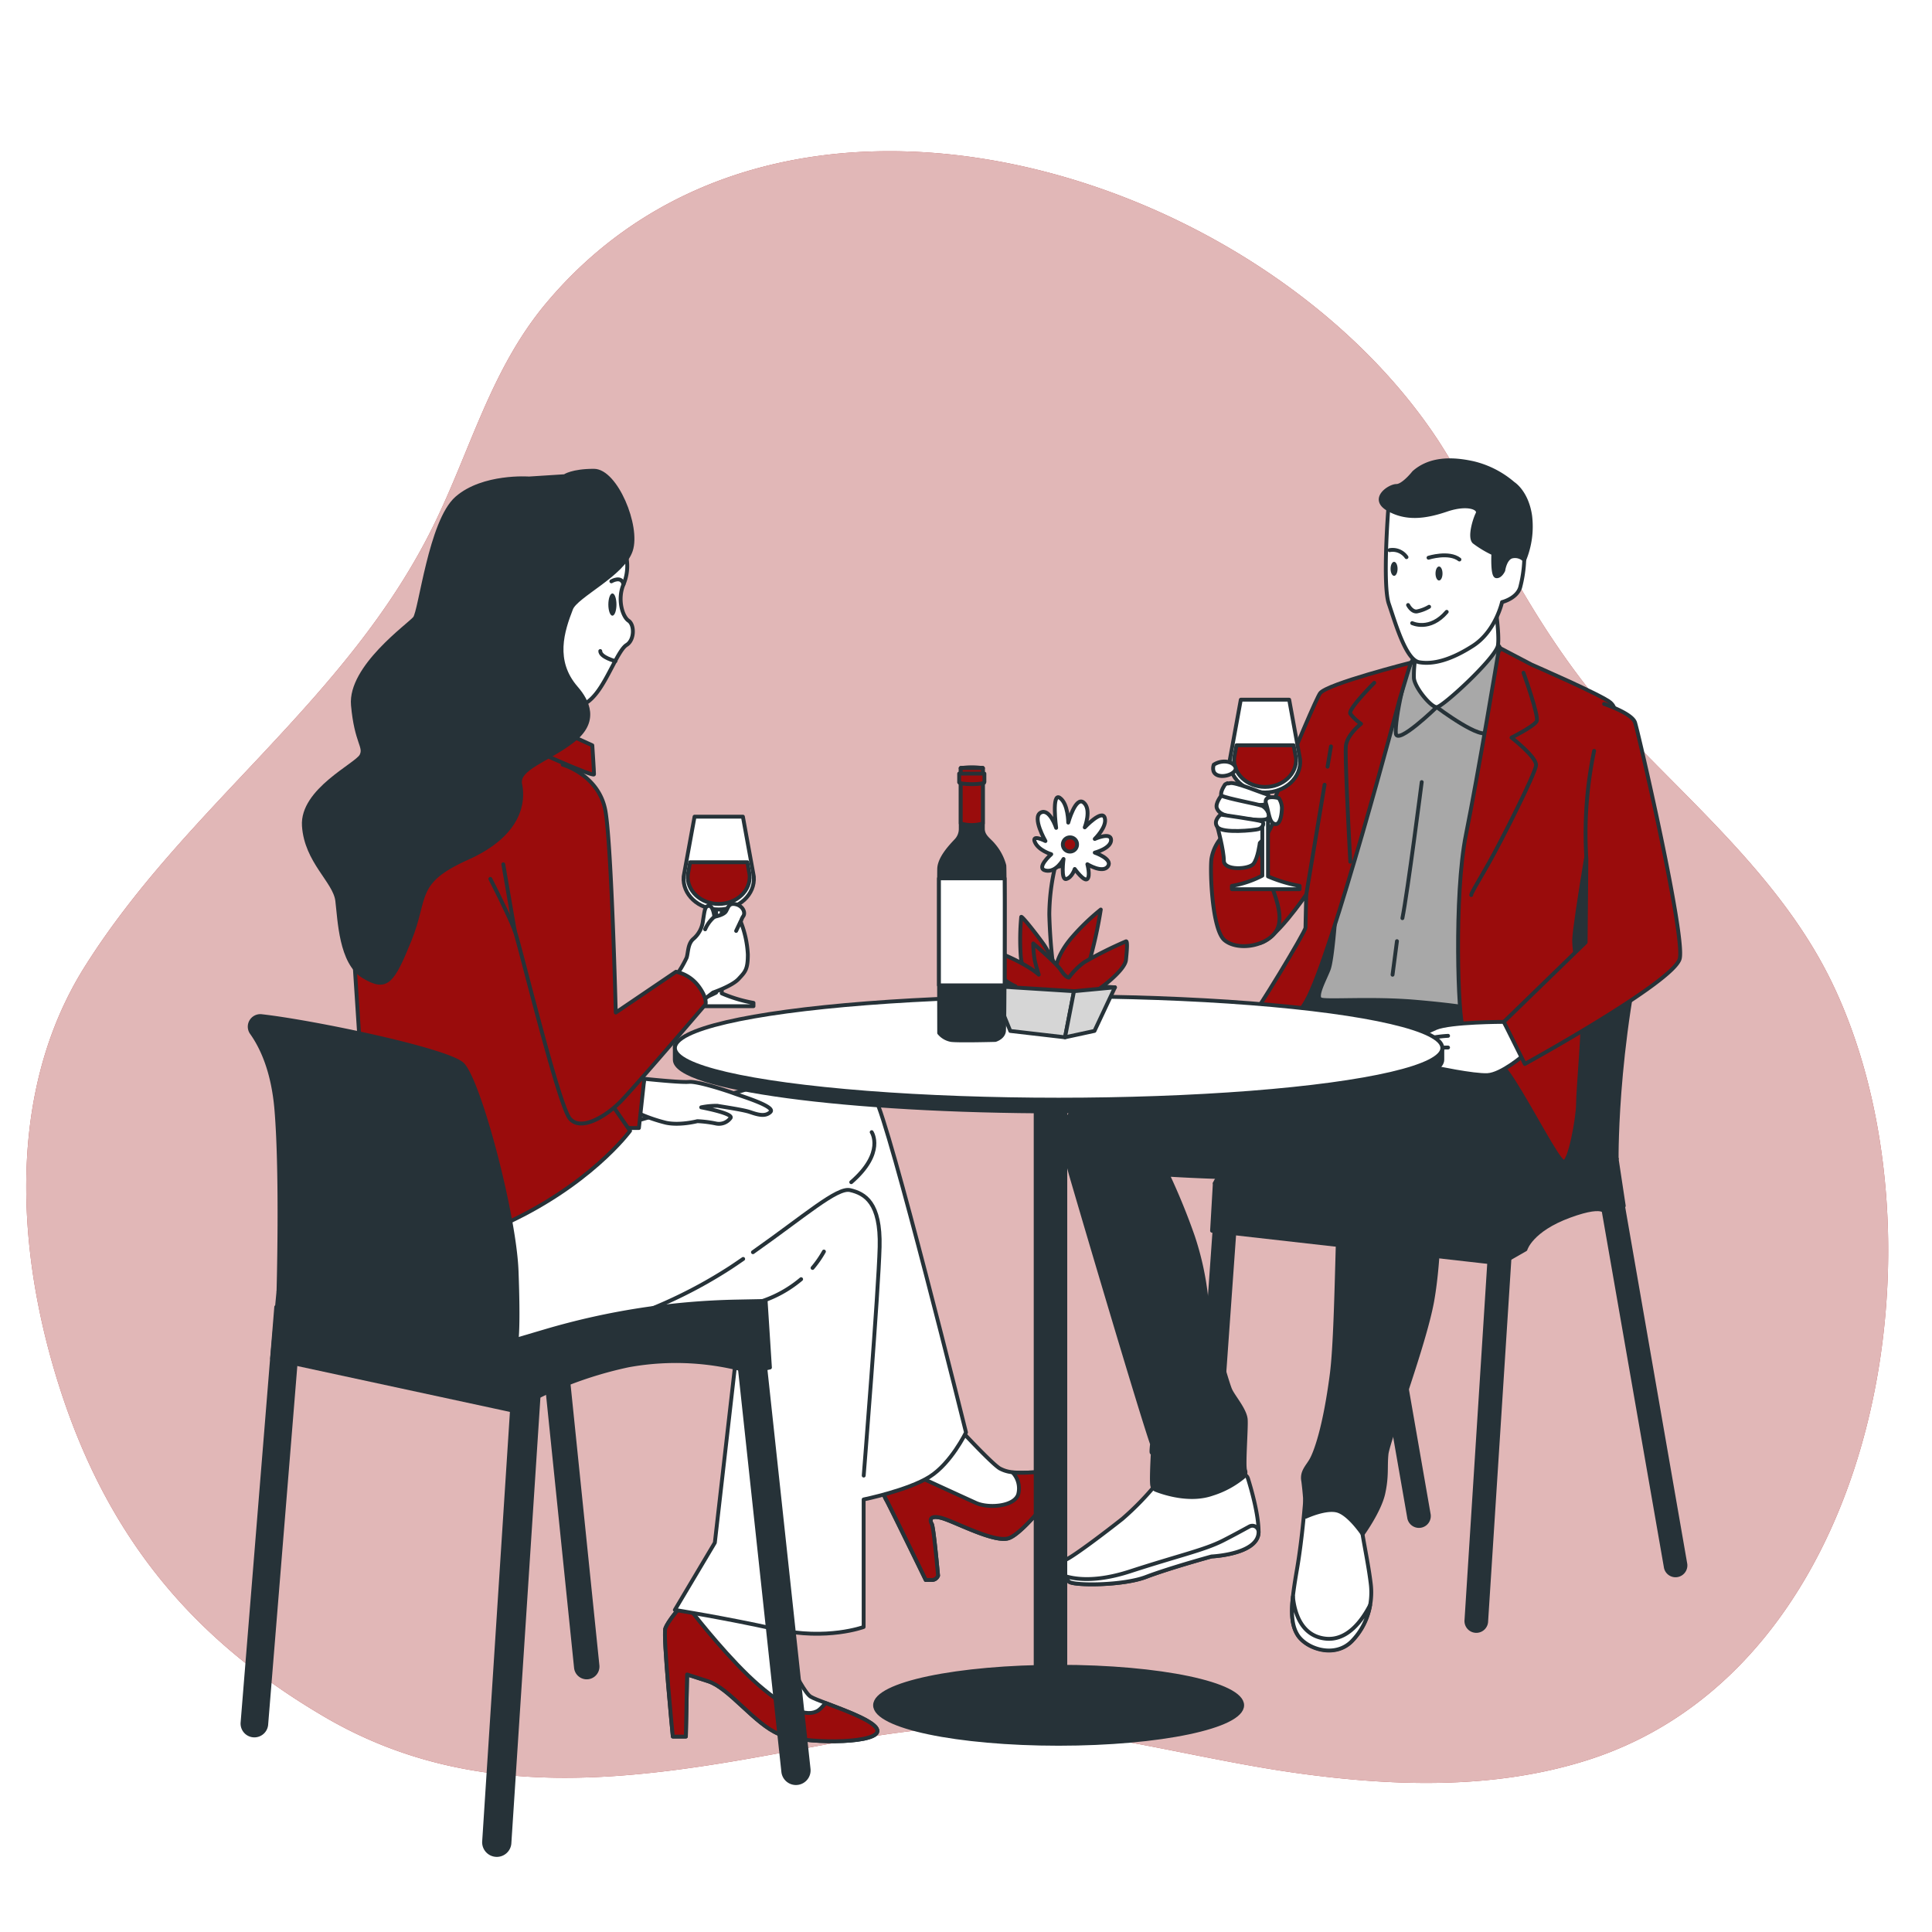 <svg class="animated" id="freepik_stories-drinking-wine" xmlns="http://www.w3.org/2000/svg" viewBox="0 0 500 500" version="1.1" xmlns:xlink="http://www.w3.org/1999/xlink" xmlns:svgjs="http://svgjs.com/svgjs"><style>svg#freepik_stories-drinking-wine:not(.animated) .animable {opacity: 0;}svg#freepik_stories-drinking-wine.animated #freepik--background-simple--inject-62 {animation: 3s Infinite  linear floating;animation-delay: 0.5s;}svg#freepik_stories-drinking-wine.animated #freepik--Table--inject-62 {animation: 3s Infinite  linear wind;animation-delay: 0s;}            @keyframes floating {                0% {                    opacity: 1;                    transform: translateY(0px);                }                50% {                    transform: translateY(-10px);                }                100% {                    opacity: 1;                    transform: translateY(0px);                }            }                    @keyframes wind {                0% {                    transform: rotate( 0deg );                }                25% {                    transform: rotate( 1deg );                }                75% {                    transform: rotate( -1deg );                }            }        .animator-hidden { display: none; }</style><g id="freepik--background-simple--inject-62" class="animable" style="transform-origin: 247.729px 250.28px;"><path d="M383.16,133.14a212.8,212.8,0,0,0-10.85-19C326.19,43.85,202.7,5.57,141.51,78.25,126.92,95.57,121.84,116.5,112,136.37c-22.32,45.18-64,72.2-90.2,114-20.27,32.43-17.57,74-6.26,109.06,12.29,38.1,33.92,64.71,68.52,84.94,38.79,22.67,80.27,16.38,122.2,8.49,18.85-3.55,38.29-7.17,57.57-5.82,24.14,1.7,48,8.53,71.92,11.85,24.9,3.45,50.74,4.27,74.73-3.26,76.83-24.09,95-137,63.44-201.73-11.18-22.9-30.14-40.56-47.74-58.49C407.2,176.1,395.56,157.16,383.16,133.14Z" style="fill: #9A0C0C; transform-origin: 247.729px 250.28px;" id="el9l5ziozms14" class="animable"></path><g id="eltgwpk48bfam"><path d="M383.16,133.14a212.8,212.8,0,0,0-10.85-19C326.19,43.85,202.7,5.57,141.51,78.25,126.92,95.57,121.84,116.5,112,136.37c-22.32,45.18-64,72.2-90.2,114-20.27,32.43-17.57,74-6.26,109.06,12.29,38.1,33.92,64.71,68.52,84.94,38.79,22.67,80.27,16.38,122.2,8.49,18.85-3.55,38.29-7.17,57.57-5.82,24.14,1.7,48,8.53,71.92,11.85,24.9,3.45,50.74,4.27,74.73-3.26,76.83-24.09,95-137,63.44-201.73-11.18-22.9-30.14-40.56-47.74-58.49C407.2,176.1,395.56,157.16,383.16,133.14Z" style="fill: rgb(255, 255, 255); opacity: 0.7; transform-origin: 247.729px 250.28px;" class="animable" id="eljpz8baom1zd"></path></g></g><g id="freepik--Windows--inject-62" class="animable animator-hidden" style="transform-origin: 324.03px 168.69px;"><g id="el1tjcbfgytkz"><g style="opacity: 0.3; transform-origin: 324.03px 168.69px;" class="animable" id="elz9cez3pc5hr"><rect x="335.58" y="34.92" width="132.83" height="267.5" style="fill: none; stroke: rgb(0, 0, 0); stroke-linecap: round; stroke-linejoin: round; transform-origin: 401.995px 168.67px;" id="el0k6do0zzi0d" class="animable"></rect><path d="M468.12,65.78V61.46H445.24V35h-4.11V61.46H418.05V35h-4.11V61.46H390.86V35h-4.1V61.46H363.67V35h-4.1V61.46H335.62v4.32h23.95V91.52H335.62v4.32h23.95v25.74H335.62v4.32h23.95v25.74H335.62V156h23.95V181.7H335.62V186h23.95v25.75H335.62v4.31h23.95v25.75H335.62v4.32h23.95v25.74H335.62v4.32h23.95v26.25h4.1V276.21h23.09v26.25h4.1V276.21h23.08v26.25h4.11V276.21h23.08v26.25h4.11V276.21h22.88v-4.32H445.24V246.15h22.88v-4.32H445.24V216.08h22.88v-4.31H445.24V186h22.88V181.7H445.24V156h22.88v-4.32H445.24V125.9h22.88v-4.32H445.24V95.84h22.88V91.52H445.24V65.78Zm-54.18,0V91.52H390.86V65.78Zm-23.08,146V186h23.08v25.75Zm23.08,4.31v25.75H390.86V216.08ZM390.86,181.7V156h23.08V181.7Zm0-30.06V125.9h23.08v25.74Zm0-30.06V95.84h23.08v25.74Zm-27.19-55.8h23.09V91.52H363.67Zm0,30.06h23.09v25.74H363.67Zm0,30.06h23.09v25.74H363.67Zm0,30.06h23.09V181.7H363.67Zm0,30.06h23.09v25.75H363.67Zm0,30.06h23.09v25.75H363.67Zm0,55.81V246.15h23.09v25.74Zm27.19,0V246.15h23.08v25.74Zm50.27,0H418.05V246.15h23.08Zm0-30.06H418.05V216.08h23.08Zm0-30.06H418.05V186h23.08Zm0-30.07H418.05V156h23.08Zm0-30.06H418.05V125.9h23.08Zm0-30.06H418.05V95.84h23.08Zm0-30.06H418.05V65.78h23.08Z" style="fill: none; stroke: rgb(0, 0, 0); stroke-linecap: round; stroke-linejoin: round; transform-origin: 401.87px 168.73px;" id="eljnobj715z6o" class="animable"></path><rect x="179.65" y="125.92" width="132.83" height="176.5" style="fill: none; stroke: rgb(0, 0, 0); stroke-linecap: round; stroke-linejoin: round; transform-origin: 246.065px 214.17px;" id="el1uq6fvkdl3o" class="animable"></rect><path d="M289.31,125.92h-4.1v25.72H262.12V125.92H258v25.72H234.93V125.92h-4.1v25.72H207.74V125.92h-4.1v25.72H179.7V156h23.94V181.7H179.7V186h23.94v25.75H179.7v4.31h23.94v25.75H179.7v4.32h23.94v25.74H179.7v4.32h23.94v26.25h4.1V276.21h23.09v26.25h4.1V276.21H258v26.25h4.1V276.21h23.09v26.25h4.1V276.21H312.2v-4.32H289.31V246.15H312.2v-4.32H289.31V216.08H312.2v-4.31H289.31V186H312.2V181.7H289.31V156H312.2v-4.32H289.31Zm-58.48,146H207.74V246.15h23.09Zm0-30.06H207.74V216.08h23.09Zm0-30.06H207.74V186h23.09Zm0-30.07H207.74V156h23.09ZM258,271.89H234.93V246.15H258Zm0-30.06H234.93V216.08H258Zm0-30.06H234.93V186H258Zm0-30.07H234.93V156H258Zm27.19,90.19H262.12V246.15h23.09Zm0-30.06H262.12V216.08h23.09Zm0-30.06H262.12V186h23.09Zm0-30.07H262.12V156h23.09Z" style="fill: none; stroke: rgb(0, 0, 0); stroke-linecap: round; stroke-linejoin: round; transform-origin: 245.95px 214.19px;" id="elj75owa2c4x" class="animable"></path></g></g></g><g id="freepik--Plant--inject-62" class="animable animator-hidden" style="transform-origin: 55.797px 318.311px;"><path d="M16.31,277c2.52,1.1,8.68,1,8.69,1s-1.33-4-1.44-4.28c-1.36-2.83-5.63-7.5-9.11-7a4.15,4.15,0,0,0-3.33,5.21C11.69,274.23,14.17,276,16.31,277Z" style="fill: rgb(38, 50, 56); transform-origin: 17.984px 272.343px;" id="elqil8zvabngk" class="animable"></path><path d="M18.44,294.81c2.61.38,8.11-1.21,8.55-1.34a75.29,75.29,0,0,0,3.33,9.23c.76,1.75,1.58,3.49,2.42,5.22-.5-.73-1-1.38-1-1.47-2.05-2.37-7.41-5.75-10.64-4.37a4.15,4.15,0,0,0-1.84,5.9c1.19,2.17,4.05,3.25,6.37,3.58s7.06-.92,8.31-1.27c.33.66.65,1.33,1,2,1.59,3.17,3.2,6.32,4.67,9.47.52,1.11,1,2.22,1.47,3.33-.44-.65-.82-1.2-.89-1.28-2-2.37-7.41-5.74-10.64-4.37a4.15,4.15,0,0,0-1.84,5.9c1.19,2.17,4.05,3.25,6.37,3.59s6.6-.81,8.08-1.22c.46,1.15.92,2.3,1.3,3.44.25.78.54,1.52.75,2.32s.44,1.56.65,2.33c.36,1.5.74,3,1,4.52.23,1,.43,2,.63,3C46,342.19,45,340,44.84,339.87c-1.67-2.66-6.45-6.81-9.85-5.94a4.16,4.16,0,0,0-2.72,5.56c.85,2.32,3.52,3.82,5.75,4.5,2.47.76,7.93.07,8.61,0,.33,1.63.63,3.22.89,4.72.14.8.26,1.55.39,2.3h2.17c-.16-.87-.33-1.75-.51-2.68-.33-1.66-.71-3.42-1.12-5.23a43.1,43.1,0,0,0,4.8-2.26c1.8,1.95,6.4,4.23,7,4.52-.63,1.54-1.25,3-1.86,4.43-.19.42-.37.82-.54,1.22h2.28c.06-.14.12-.27.17-.41.65-1.56,1.3-3.25,2-5,.66.14,6.06,1.24,8.58.67,2.28-.52,5-1.81,6.07-4.07a4.14,4.14,0,0,0-2.29-5.74c-3.33-1.12-8.41,2.66-10.27,5.18-.11.15-1.12,1.9-1.74,3,.27-.71.53-1.39.79-2.13.54-1.44,1-2.91,1.55-4.47.23-.77.46-1.55.7-2.33s.41-1.61.62-2.43c.46-1.9.82-3.85,1.15-5.82,1.27.46,5.8,2,8.14,1.87s5.27-1,6.62-3.09a4.16,4.16,0,0,0-1.4-6c-3.12-1.61-8.71,1.36-10.93,3.57-.14.14-1.56,1.9-2.32,2.89.19-1.19.38-2.37.53-3.58.43-3.48.76-7,1.11-10.54.1-1.08.22-2.16.33-3.23.45.17,5.8,2.16,8.42,2,2.34-.16,5.27-1,6.62-3.1a4.15,4.15,0,0,0-1.39-6c-3.12-1.61-8.72,1.36-10.94,3.57-.17.16-2.2,2.71-2.69,3.38.25-2.37.53-4.73.89-7.05a72.78,72.78,0,0,1,2-9.27c.21.08,5.78,2.18,8.47,2,2.34-.16,5.27-1,6.62-3.1a4.15,4.15,0,0,0-1.4-6c-3.12-1.61-8.71,1.36-10.93,3.57-.18.17-2.37,2.91-2.73,3.43.06-.17.09-.36.14-.54a54.31,54.31,0,0,1,3.68-8.77c.8-1.56,1.65-3,2.5-4.4,1,.5,5.58,2.72,8,2.82s5.35-.44,6.92-2.35A4.16,4.16,0,0,0,93,273.3c-2.93-1.95-8.81.39-11.27,2.34-.13.11-1.36,1.34-2.25,2.25.4-.63.79-1.27,1.19-1.86,1.47-2.21,3-4.15,4.27-5.85.76-1,1.47-1.82,2.14-2.61,1.23,0,6.2-.17,8.37-1.19s4.55-2.86,5.06-5.28A4.16,4.16,0,0,0,97,256c-3.49-.37-7.64,4.41-8.92,7.28-.11.24-1.39,4.31-1.32,4.31h.07c-.66.75-1.36,1.56-2.1,2.47-1.37,1.67-2.9,3.58-4.42,5.77a74.71,74.71,0,0,0-4.58,7.29,54.08,54.08,0,0,0-3.91,8.81l0,.11c0-1,0-3.91-.06-4.13-.4-3.11-3-8.88-6.46-9.52a4.16,4.16,0,0,0-4.79,3.91c-.2,2.47,1.59,4.94,3.34,6.5,2,1.76,7.43,3.47,7.87,3.6a72.21,72.21,0,0,0-2.31,9.54c-.34,1.88-.62,3.78-.87,5.69,0-.89,0-1.69,0-1.8-.4-3.11-3-8.88-6.46-9.51a4.14,4.14,0,0,0-4.79,3.9c-.2,2.47,1.59,4.95,3.33,6.51s6.41,3.12,7.64,3.52c-.09.73-.19,1.46-.28,2.2-.42,3.52-.82,7-1.33,10.48-.17,1.21-.39,2.4-.61,3.58,0-.79,0-1.45,0-1.55-.4-3.11-3-8.88-6.46-9.52a4.15,4.15,0,0,0-4.79,3.91c-.2,2.47,1.59,4.94,3.33,6.5s6,3,7.42,3.45c-.26,1.21-.51,2.42-.82,3.58-.22.79-.38,1.57-.65,2.34s-.5,1.55-.75,2.31c-.52,1.45-1.06,2.95-1.61,4.35-.37,1-.75,1.9-1.13,2.84.19-1.21.52-3.57.52-3.77a16.11,16.11,0,0,0-2.16-7.85,4.74,4.74,0,0,0-.06-.92,4.15,4.15,0,0,0-5.08-3.52c-3.39.9-5.54,6.85-5.71,10,0,.19.12,2.2.21,3.48-.17-.74-.32-1.46-.51-2.22-.36-1.5-.76-3-1.18-4.59-.23-.76-.46-1.54-.7-2.32s-.55-1.58-.82-2.37c-.67-1.84-1.44-3.66-2.26-5.49,1.32-.31,6-1.5,7.83-2.93s3.83-3.76,3.81-6.23a4.16,4.16,0,0,0-4.49-4.26c-3.49.38-6.52,5.94-7.15,9,0,.19-.25,2.45-.34,3.69-.5-1.09-1-2.19-1.53-3.27-1.56-3.15-3.23-6.28-4.89-9.41-.51-1-1-1.92-1.51-2.88.47-.11,6-1.4,8.12-3,1.85-1.42,3.82-3.76,3.81-6.24a4.16,4.16,0,0,0-4.49-4.25c-3.49.38-6.52,5.94-7.15,9-.05.23-.34,3.48-.38,4.3-1.1-2.11-2.17-4.23-3.15-6.36a74.29,74.29,0,0,1-3.43-8.85c.22-.05,6-1.37,8.17-3,1.85-1.43,3.82-3.76,3.81-6.24a4.15,4.15,0,0,0-4.49-4.25c-3.49.38-6.52,5.94-7.15,9,0,.24-.37,3.73-.38,4.36-.05-.17-.13-.35-.18-.52a53,53,0,0,1-1.78-9.35c-.19-1.74-.28-3.42-.33-5.05,1.1-.14,6.15-.81,8.24-2.07s4.22-3.32,4.47-5.78a4.15,4.15,0,0,0-4-4.72c-3.51,0-7.13,5.18-8.1,8.17-.05.16-.4,1.87-.64,3.11,0-.73,0-1.5,0-2.2,0-2.66.18-5.09.34-7.24.11-1.22.23-2.33.35-3.36,1-.7,5.07-3.56,6.32-5.61s2.22-4.89,1.31-7.19A4.15,4.15,0,0,0,28,249.15c-3.12,1.61-3.94,7.89-3.42,11,0,.27,1.22,4.37,1.27,4.33l.06,0c-.13,1-.27,2.05-.39,3.22-.22,2.15-.44,4.58-.5,7.25a74.7,74.7,0,0,0,.2,8.61,55.15,55.15,0,0,0,1.6,9.5l0,.11c-.55-.87-2.17-3.24-2.32-3.41-2.05-2.37-7.41-5.75-10.64-4.38a4.16,4.16,0,0,0-1.84,5.91C13.26,293.4,16.12,294.47,18.44,294.81Z" style="fill: rgb(38, 50, 56); transform-origin: 56.03px 299.846px;" id="els3k07kg8qpr" class="animable"></path><path d="M78.64,278.32c.06,0,1.12-4.1,1.16-4.37.43-3.1-.56-9.36-3.72-10.88a4.15,4.15,0,0,0-5.65,2.5c-.85,2.33.23,5.19,1.5,7.15C73.42,275,78.64,278.31,78.64,278.32Z" style="fill: rgb(38, 50, 56); transform-origin: 75.011px 270.512px;" id="elw191uxzv11r" class="animable"></path><path d="M32.53,351.38h37a0,0,0,0,1,0,0v19.56a17,17,0,0,1-17,17h-3a17,17,0,0,1-17-17V351.38A0,0,0,0,1,32.53,351.38Z" style="fill: rgb(255, 255, 255); stroke: rgb(38, 50, 56); stroke-linecap: round; stroke-miterlimit: 10; transform-origin: 51.03px 369.66px;" id="el42vhxoxtm64" class="animable"></path><path d="M69.58,370v-4.5c-3,2.31-6.77,1.8-9.57,0-5.09-3.21-11-.69-11.26-.59a2,2,0,0,0,1.56,3.59s4.31-1.78,7.61.31A13.27,13.27,0,0,0,65,371,11.5,11.5,0,0,0,69.58,370Z" style="fill: rgb(255, 255, 255); stroke: rgb(38, 50, 56); stroke-linecap: round; stroke-miterlimit: 10; transform-origin: 58.744px 367.438px;" id="eluo9054op5" class="animable"></path><path d="M32.53,369.42a28.53,28.53,0,0,0,8.18-2.71c6.49-3.12,17.76-7.59,20.33-2.46a2,2,0,0,0,3.49-1.75c-3.1-6.19-11.68-6-25.51.69a25.72,25.72,0,0,1-6.49,2.26Z" style="fill: rgb(255, 255, 255); stroke: rgb(38, 50, 56); stroke-linecap: round; stroke-miterlimit: 10; transform-origin: 48.56px 363.715px;" id="eltaexhi3vkfk" class="animable"></path><circle cx="37.39" cy="360.34" r="1.38" style="fill: rgb(255, 255, 255); stroke: rgb(38, 50, 56); stroke-linecap: round; stroke-miterlimit: 10; transform-origin: 37.39px 360.34px;" id="el2yntqgnkm3g" class="animable"></circle><path d="M46.68,357.58a1.38,1.38,0,1,1-1.37-1.37A1.37,1.37,0,0,1,46.68,357.58Z" style="fill: rgb(255, 255, 255); stroke: rgb(38, 50, 56); stroke-linecap: round; stroke-miterlimit: 10; transform-origin: 45.3px 357.59px;" id="elj2vfoa0suee" class="animable"></path><path d="M56,355.52a1.38,1.38,0,1,1-1.37-1.38A1.37,1.37,0,0,1,56,355.52Z" style="fill: rgb(255, 255, 255); stroke: rgb(38, 50, 56); stroke-linecap: round; stroke-miterlimit: 10; transform-origin: 54.62px 355.52px;" id="elkhdefuqohzj" class="animable"></path><path d="M65.09,356.72a1.38,1.38,0,1,1-2.75,0,1.38,1.38,0,0,1,2.75,0Z" style="fill: rgb(255, 255, 255); stroke: rgb(38, 50, 56); stroke-linecap: round; stroke-miterlimit: 10; transform-origin: 63.715px 356.837px;" id="eli05xk38zmd" class="animable"></path><circle cx="52.36" cy="371.17" r="1.38" style="fill: rgb(255, 255, 255); stroke: rgb(38, 50, 56); stroke-linecap: round; stroke-miterlimit: 10; transform-origin: 52.36px 371.17px;" id="elqncx21bpjq" class="animable"></circle><path d="M60.62,373.93a1.38,1.38,0,1,1-1.38-1.38A1.37,1.37,0,0,1,60.62,373.93Z" style="fill: rgb(255, 255, 255); stroke: rgb(38, 50, 56); stroke-linecap: round; stroke-miterlimit: 10; transform-origin: 59.24px 373.93px;" id="elogqwixyw53j" class="animable"></path><path d="M67.5,373.93a1.38,1.38,0,1,1-1.38-1.38A1.37,1.37,0,0,1,67.5,373.93Z" style="fill: rgb(255, 255, 255); stroke: rgb(38, 50, 56); stroke-linecap: round; stroke-miterlimit: 10; transform-origin: 66.12px 373.93px;" id="elw4vsu9hsr5f" class="animable"></path></g><g id="freepik--Floor--inject-62" class="animable animator-hidden" style="transform-origin: 250.52px 372.87px;"><line x1="13.62" y1="372.87" x2="487.42" y2="372.87" style="fill: none; stroke: rgb(38, 50, 56); stroke-linecap: round; stroke-linejoin: round; transform-origin: 250.52px 372.87px;" id="elig2r9pzafg" class="animable"></line></g><g id="freepik--character-2--inject-62" class="animable" style="transform-origin: 355.451px 273.142px;"><path d="M314.72,312.68l-6.12,86.47a2.57,2.57,0,0,0,2.76,2.84h0a2.57,2.57,0,0,0,2.33-2.27l6.23-87.47Z" style="fill: rgb(38, 50, 56); stroke: rgb(38, 50, 56); stroke-linecap: round; stroke-linejoin: round; transform-origin: 314.252px 357.124px;" id="elbvpwrk844wq" class="animable"></path><path d="M385.64,323.16l-6.12,96.08a2.56,2.56,0,0,0,2.76,2.83h0a2.55,2.55,0,0,0,2.33-2.27l6.23-97.07Z" style="fill: rgb(38, 50, 56); stroke: rgb(38, 50, 56); stroke-linecap: round; stroke-linejoin: round; transform-origin: 385.172px 372.405px;" id="el07q628yp8cq" class="animable"></path><path d="M418.39,299.89s-.41-35.08,10.21-71l-70.82-6.57s-15.41,56.51-17.83,72Z" style="fill: rgb(38, 50, 56); stroke: rgb(38, 50, 56); stroke-linecap: round; stroke-linejoin: round; transform-origin: 384.275px 261.105px;" id="elbv9jqw3wm0b" class="animable"></path><path d="M414.54,310.61l16.55,94.84a2.55,2.55,0,0,0,3.34,2.11h0a2.56,2.56,0,0,0,1.74-2.75L419.5,309Z" style="fill: rgb(38, 50, 56); stroke: rgb(38, 50, 56); stroke-linecap: round; stroke-linejoin: round; transform-origin: 425.365px 358.346px;" id="elawzw9v46wb" class="animable"></path><path d="M348.14,297.84l16.54,94.84a2.57,2.57,0,0,0,3.35,2.11h0a2.57,2.57,0,0,0,1.74-2.75l-16.68-95.83Z" style="fill: rgb(38, 50, 56); stroke: rgb(38, 50, 56); stroke-linecap: round; stroke-linejoin: round; transform-origin: 358.964px 345.564px;" id="eld14365fb2jj" class="animable"></path><path d="M314.39,306.24l74.35,6a51.84,51.84,0,0,1,29.65-12.35L340,294.33S318.12,297.71,314.39,306.24Z" style="fill: rgb(38, 50, 56); stroke: rgb(38, 50, 56); stroke-linecap: round; stroke-linejoin: round; transform-origin: 366.39px 303.285px;" id="elx4iz59tnihg" class="animable"></path><path d="M388.74,312.24,388.39,327l6.4-3.66s1.37-5,11.44-8.69,9.39-.26,9.39-.26l4.61-2.31-1.84-12.16S396.42,301.63,388.74,312.24Z" style="fill: rgb(38, 50, 56); stroke: rgb(38, 50, 56); stroke-linecap: round; stroke-linejoin: round; transform-origin: 404.31px 313.46px;" id="elkjihlhssz0g" class="animable"></path><polygon points="388.39 326.97 313.68 318.52 314.39 306.24 388.75 312.24 388.39 326.97" style="fill: rgb(38, 50, 56); stroke: rgb(38, 50, 56); stroke-linecap: round; stroke-linejoin: round; transform-origin: 351.215px 316.605px;" id="elo29t0p5mdo" class="animable"></polygon><path d="M300.47,383.33a1.58,1.58,0,0,0-1.1.58,74,74,0,0,1-8.93,9.19c-4.24,3.35-12.36,9.53-14.66,10.59s-.35,4.59.89,5.65,13.94,1.06,19.94-1.24c5.58-2.13,15.41-4.87,16.79-5.25a1.19,1.19,0,0,1,.32-.05c1.42-.09,12-.91,12-6.35,0-4.52-1.9-11.11-2.75-13.83a1.62,1.62,0,0,0-1.69-1.13Z" style="fill: rgb(255, 255, 255); stroke: rgb(38, 50, 56); stroke-linecap: round; stroke-linejoin: round; transform-origin: 300.216px 395.754px;" id="elrg01zgzbpw" class="animable"></path><path d="M292.38,406.69c-8.85,2.87-14.28,2-16.88,1.16a6.23,6.23,0,0,0,1.17,1.49c1.23,1.06,13.94,1.06,19.94-1.24,5.58-2.13,15.41-4.87,16.79-5.25a1.19,1.19,0,0,1,.32-.05c1.42-.09,12-.91,12-6.35v0a1.61,1.61,0,0,0-2.4-1.38c-2.35,1.29-4.93,2.68-6.95,3.7C311.44,401.22,305.44,402.45,292.38,406.69Z" style="fill: rgb(255, 255, 255); stroke: rgb(38, 50, 56); stroke-linecap: round; stroke-linejoin: round; transform-origin: 300.61px 402.443px;" id="elkgyhmlam3ao" class="animable"></path><path d="M327.51,266.4s11.93,1.18,14.67-.58,5.28-7.05,6.26-17.22,1-21.9-1.77-17.8-9.58,20.54-12.71,25.82S327.51,266.4,327.51,266.4Z" style="fill: rgb(38, 50, 56); stroke: rgb(38, 50, 56); stroke-linecap: round; stroke-linejoin: round; transform-origin: 338.276px 248.374px;" id="el3b2c3emyvca" class="animable"></path><path d="M341.85,258.66l-8.27,7.64s-9.35-.67-23,4.51S278,284.5,276.31,289.5s0,11.36.67,13.86c.62,2.33,18.62,63.44,21.4,71a1.6,1.6,0,0,1-.25,1.56c-.48.61.55-6.4.55-5.9s-.84,12.6-.48,14.39a1.61,1.61,0,0,0,1,1.19c2.28.88,8.84,3,14.53,1a23.85,23.85,0,0,0,8.08-4.36,1.6,1.6,0,0,0,.42-1.73c-.46-1.3.38-11.58.15-13.32-.33-2.5-3.17-5.67-4-7.51s-5.51-18-6.17-23.54a75.08,75.08,0,0,0-3.51-16.2A167.91,167.91,0,0,0,302.19,304s23.71,1.5,27.71.17,19-3.34,19.71-3.34,27.54,2.67,37.56-2.84,12.18-15.29,10.69-19-10.52-16.7-13-17.53-10.18-5.35-22.37-5.51A66.9,66.9,0,0,0,341.85,258.66Z" style="fill: rgb(38, 50, 56); stroke: rgb(38, 50, 56); stroke-linecap: round; stroke-linejoin: round; transform-origin: 336.934px 321.68px;" id="elqr5opwa8rip" class="animable"></path><path d="M345.65,236.5s-.8,11.78-1.8,14.38-3.59,7.19-2,7.78,13.18-.39,24.57.6,14.77,1.8,14.77,1.8,1.8-55.31,3.8-63.5,6.39-13.58,4.79-19.37-22.17-1-24.76-.6a7.4,7.4,0,0,0-5.59,3.39C358.43,182.78,347.25,233.5,345.65,236.5Z" style="fill: rgb(168, 168, 168); stroke: rgb(38, 50, 56); stroke-linecap: round; stroke-linejoin: round; transform-origin: 365.735px 218.205px;" id="elmtnquog0h8" class="animable"></path><path d="M371.81,183s-10.27,10-10.57,6.8,2.57-18.13,5.13-19.94,18.88-3.78,21.3-2.87-1.51,19.18-2.57,22.2S371.81,183,371.81,183Z" style="fill: rgb(168, 168, 168); stroke: rgb(38, 50, 56); stroke-linecap: round; stroke-linejoin: round; transform-origin: 374.831px 178.596px;" id="elpzqo4lk8oyj" class="animable"></path><path d="M366.37,169.87a27.44,27.44,0,0,0-.45,5.59c.15,2.41,4.38,7.55,5.89,7.55s15.41-12.84,15.86-16-.91-11.78-.91-11.78Z" style="fill: rgb(255, 255, 255); stroke: rgb(38, 50, 56); stroke-linecap: round; stroke-linejoin: round; transform-origin: 376.837px 169.12px;" id="el1t5g1tx7ypdh" class="animable"></path><path d="M359.28,131.81s-1.52,19.63.15,24.47,4.38,14.49,7.85,15.1,8-.45,13.9-4.23,7.55-11.33,7.55-11.33,3.77-.9,4.68-3.77a32.7,32.7,0,0,0,1.06-7.1A90.86,90.86,0,0,0,393,134.83c-.91-3.63-5-8.16-14-8.46S361.54,129.09,359.28,131.81Z" style="fill: rgb(255, 255, 255); stroke: rgb(38, 50, 56); stroke-linecap: round; stroke-linejoin: round; transform-origin: 376.558px 148.945px;" id="elru36gx4efx" class="animable"></path><path d="M364.41,156.58s.91,1.81,2.27,1.66a10.25,10.25,0,0,0,3.17-1.21" style="fill: none; stroke: rgb(38, 50, 56); stroke-linecap: round; stroke-linejoin: round; transform-origin: 367.13px 157.414px;" id="el1ppeju0dzjr" class="animable"></path><path d="M365.47,161.26s4.55,2.22,8.94-2.92" style="fill: none; stroke: rgb(38, 50, 56); stroke-linecap: round; stroke-linejoin: round; transform-origin: 369.94px 160.038px;" id="el9uduxd8wgrb" class="animable"></path><path d="M369.7,144.34s5.28-1.66,8,.46" style="fill: none; stroke: rgb(38, 50, 56); stroke-linecap: round; stroke-linejoin: round; transform-origin: 373.7px 144.261px;" id="elncywnj7zlre" class="animable"></path><path d="M364,144.19a4.36,4.36,0,0,0-4.38-1.81" style="fill: none; stroke: rgb(38, 50, 56); stroke-linecap: round; stroke-linejoin: round; transform-origin: 361.81px 143.249px;" id="elr3vqp6s4pdf" class="animable"></path><path d="M373.32,148.42c0,1-.4,1.81-.9,1.81s-.91-.81-.91-1.81.4-1.81.91-1.81S373.32,147.42,373.32,148.42Z" style="fill: rgb(38, 50, 56); transform-origin: 372.415px 148.42px;" id="elb5dz5id8pa" class="animable"></path><path d="M361.69,147.21c0,1-.4,1.82-.9,1.82s-.91-.82-.91-1.82.4-1.81.91-1.81S361.69,146.21,361.69,147.21Z" style="fill: rgb(38, 50, 56); transform-origin: 360.785px 147.215px;" id="elb82yepi9hwe" class="animable"></path><path d="M365.92,122.29s-2.72,3.48-4.53,3.48-6.8,3.32-2.11,6,9.66,2,15.1.15,8.76-.45,8,1.06-2.11,6-.9,7.25a27.15,27.15,0,0,0,5,3s-.3,5.74.76,5.89,1.81-1.51,1.81-1.51.45-3.33,2.42-3.63a3.41,3.41,0,0,1,3,.91A22.73,22.73,0,0,0,396,133.47c-.91-6.19-4.38-8.31-4.38-8.31a24.56,24.56,0,0,0-10.27-5.28C375.28,118.52,369.85,118.82,365.92,122.29Z" style="fill: rgb(38, 50, 56); stroke: rgb(38, 50, 56); stroke-linecap: round; stroke-linejoin: round; transform-origin: 376.749px 134.128px;" id="elgrexbkz5ztm" class="animable"></path><path d="M365.11,171.5s-21.66,5.49-23.46,7.89-21.16,49.92-22.56,55.11,2.79,9.59,6.59,9.59,12.38-12.58,12.38-12.58-.2,7.58-.2,8.58-13,22.57-15.38,25.16-1.19,1.8-1.19,1.8,10.18,3.6,16.77-8S362.22,181,362.22,181Z" style="fill: #9A0C0C; stroke: rgb(38, 50, 56); stroke-linecap: round; stroke-linejoin: round; transform-origin: 341.962px 219.539px;" id="elxqwdmct826" class="animable"></path><path d="M355.66,176.71s-6.85,6.84-6.2,8a12.09,12.09,0,0,0,2.77,2.61s-3.58,2.77-3.91,5.7,1.14,30,1.14,30" style="fill: none; stroke: rgb(38, 50, 56); stroke-linecap: round; stroke-linejoin: round; transform-origin: 351.966px 199.865px;" id="elitu9ubehgw" class="animable"></path><line x1="343.57" y1="198.42" x2="344.45" y2="193.17" style="fill: none; stroke: rgb(38, 50, 56); stroke-linecap: round; stroke-linejoin: round; transform-origin: 344.01px 195.795px;" id="elbas08ssdukp" class="animable"></line><line x1="338.06" y1="231.51" x2="342.8" y2="203.08" style="fill: none; stroke: rgb(38, 50, 56); stroke-linecap: round; stroke-linejoin: round; transform-origin: 340.43px 217.295px;" id="elexdsuw9tp3p" class="animable"></line><path d="M316.51,216.32a11.11,11.11,0,0,0-3,6c-.38,3.42.17,18.32,3.4,21s10.05,1.71,12.9-1.71.54-9-1.63-14.74-2.12-8.65-2.12-8.65S321.25,213.66,316.51,216.32Z" style="fill: #9A0C0C; stroke: rgb(38, 50, 56); stroke-linecap: round; stroke-linejoin: round; transform-origin: 322.271px 230.174px;" id="elzjynb96kd6" class="animable"></path><path d="M337.8,388s-.7,9.71-2.12,18-2.12,13.59.18,17.12,9.53,6,13.95,1.59a18.17,18.17,0,0,0,4.94-14.83c-.53-4.41-1.63-9.72-2.14-12.89s2.49-7.59-5.45-9.17S337.8,388,337.8,388Z" style="fill: rgb(255, 255, 255); stroke: rgb(38, 50, 56); stroke-linecap: round; stroke-linejoin: round; transform-origin: 344.628px 407.119px;" id="elrjqwqckjhyp" class="animable"></path><path d="M343.07,424.08c-6.7-.71-8.15-7.53-8.46-10.88-.48,4.38-.3,7.58,1.25,10,2.29,3.53,9.53,6,13.95,1.59a17.46,17.46,0,0,0,4.78-9.41C352.55,419.34,348.73,424.68,343.07,424.08Z" style="fill: rgb(255, 255, 255); stroke: rgb(38, 50, 56); stroke-linecap: round; stroke-linejoin: round; transform-origin: 344.483px 420.178px;" id="elilmcr0j86qp" class="animable"></path><path d="M363,276.31s-11.85,1.84-14.52,12.19-2,53.26-3.84,67.29-4.18,20-5.18,21.87-2.67,3.17-2.17,5.68a85.45,85.45,0,0,1,.67,9.18s5.34-2.5,8.35-1.5,6.34,6,6.34,6,4.34-6,5.34-10.52.5-6.85.84-10.18,9.85-28.39,11.85-39.74,1.84-26.38,1.84-26.38l1-2.17s14.86-2.84,21.71-8,3.84-9.68,1.33-16.53-8.68-8.84-18.2-8.68S365.13,275.81,363,276.31Z" style="fill: rgb(38, 50, 56); stroke: rgb(38, 50, 56); stroke-linecap: round; stroke-linejoin: round; transform-origin: 368.316px 335.916px;" id="elkg8gccra3ib" class="animable"></path><path d="M387.78,168.8s-5.19,31.35-8.38,47.13-2,48.33-.8,49.72,8,6.19,13,14,11.38,20.37,13,21,3.79-11.38,3.79-15,1.6-21,1.2-25.16-2.2-13.38-2.2-17.17,5.79-38.74,8.19-48.33,3.2-11.38,1.2-13.18S396.37,172,396.37,172l-8-4.2Z" style="fill: #9A0C0C; stroke: rgb(38, 50, 56); stroke-linecap: round; stroke-linejoin: round; transform-origin: 397.632px 234.237px;" id="elx4t960jhbwm" class="animable"></path><path d="M394.27,174.1s4.07,11.25,3.42,12.55-6.51,4.24-6.51,4.24,6.51,5.05,6.35,7.16-9.12,19.88-12.38,25.59-4.4,7.49-4.4,8" style="fill: none; stroke: rgb(38, 50, 56); stroke-linecap: round; stroke-linejoin: round; transform-origin: 389.255px 202.87px;" id="elzf8kr3m1d98" class="animable"></path><path d="M389.18,264.46s-13.78,0-17.57,1.59-7.39,4.2-9,7.59-2.19,5.39,0,4.39,8.59-1.79,8.59-1.79,10.18,2.19,13.78,2,9.38-5.19,9.38-5.19Z" style="fill: rgb(255, 255, 255); stroke: rgb(38, 50, 56); stroke-linecap: round; stroke-linejoin: round; transform-origin: 377.768px 271.374px;" id="elx4bog8xan9e" class="animable"></path><path d="M361.82,275.81s6.72-3.7,7.73-4.21,5.21-.5,5.21-.5" style="fill: none; stroke: rgb(38, 50, 56); stroke-linecap: round; stroke-linejoin: round; transform-origin: 368.29px 273.455px;" id="elb73lwbv1u4e" class="animable"></path><path d="M363.17,272.44s6.05-3.52,7.39-3.86a32.13,32.13,0,0,1,4.2-.51" style="fill: none; stroke: rgb(38, 50, 56); stroke-linecap: round; stroke-linejoin: round; transform-origin: 368.965px 270.255px;" id="elkohwhundq5b" class="animable"></path><path d="M415.14,182.18s7.19,2.4,8,4.79,13,55.12,11.58,61.11-40.1,27.28-40.1,27.28l-5.43-10.9,21.17-20.57.2-21.57a104.33,104.33,0,0,1,2-28" style="fill: #9A0C0C; stroke: rgb(38, 50, 56); stroke-linecap: round; stroke-linejoin: round; transform-origin: 412.012px 228.77px;" id="el7z2esinsdmv" class="animable"></path><path d="M315.1,214.08s1.63,6,1.63,8.65,6.53,2.29,7.68.82,1.63-5.39,1.63-5.39,5.23-4.9,3.27-9.8-10.78.49-10.78.49Z" style="fill: rgb(255, 255, 255); stroke: rgb(38, 50, 56); stroke-linecap: round; stroke-linejoin: round; transform-origin: 322.425px 215.496px;" id="elyzzsfmxhgle" class="animable"></path><path d="M328.16,226.81V204.44h-1.47v22.17a27.41,27.41,0,0,1-7.88,2.66v.85h17.53v-.85A38.1,38.1,0,0,1,328.16,226.81Z" style="fill: rgb(255, 255, 255); stroke: rgb(38, 50, 56); stroke-linecap: round; stroke-linejoin: round; transform-origin: 327.575px 217.28px;" id="elx3gwfs5u2v" class="animable"></path><path d="M327.38,205.09h0c5.29,0,9.47-3.91,9.09-8.51l-2.83-15.5H321.12l-2.83,15.5C317.92,201.18,322.1,205.09,327.38,205.09Z" style="fill: rgb(255, 255, 255); stroke: rgb(38, 50, 56); stroke-linecap: round; stroke-linejoin: round; transform-origin: 327.381px 193.085px;" id="elgx7zln9w7y" class="animable"></path><path d="M334.79,192.88H320l-.6,3.29c-.33,4.05,3.35,7.49,8,7.49s8.34-3.44,8-7.49Z" style="fill: #9A0C0C; stroke: rgb(38, 50, 56); stroke-linecap: round; stroke-linejoin: round; transform-origin: 327.401px 198.27px;" id="elf1o260rseeq" class="animable"></path><path d="M314.12,197.9s-.82,2.13,1.14,2.78,5.23-.82,4.41-2.29S316.08,196.6,314.12,197.9Z" style="fill: rgb(255, 255, 255); stroke: rgb(38, 50, 56); stroke-linecap: round; stroke-linejoin: round; transform-origin: 316.875px 198.961px;" id="ellyfhazr2e3" class="animable"></path><path d="M317.06,203s-1.31,1.79-1,2.94,10,3.1,11.59,2.12,1-2.29-.16-2.61-7.84-3.11-9.15-2.78S318.36,202.31,317.06,203Z" style="fill: rgb(255, 255, 255); stroke: rgb(38, 50, 56); stroke-linecap: round; stroke-linejoin: round; transform-origin: 322.316px 205.485px;" id="el7fh0bnicwgs" class="animable"></path><path d="M316.08,205.91s-1.64,2-1.15,3.27,1.8,1.79,3.43,2.12,8.17,1.31,9.48.65,0-2.94-1.31-3.43S317.87,206.73,316.08,205.91Z" style="fill: rgb(255, 255, 255); stroke: rgb(38, 50, 56); stroke-linecap: round; stroke-linejoin: round; transform-origin: 321.611px 209.042px;" id="elt933tjikwjg" class="animable"></path><path d="M315.91,210.81s-2.12,1.63-.81,3.27,9.47.81,10.61.49,1.64-1.64.82-2S315.91,210.81,315.91,210.81Z" style="fill: rgb(255, 255, 255); stroke: rgb(38, 50, 56); stroke-linecap: round; stroke-linejoin: round; transform-origin: 320.804px 212.938px;" id="elismkx65euf" class="animable"></path><path d="M330.94,206.56s-4.08-1.14-3.27,1.47.82,4.9,2.29,5.23,1.8-2.94,1.8-4.25A4.8,4.8,0,0,0,330.94,206.56Z" style="fill: rgb(255, 255, 255); stroke: rgb(38, 50, 56); stroke-linecap: round; stroke-linejoin: round; transform-origin: 329.662px 209.798px;" id="elbawh6no1li" class="animable"></path><path d="M336.58,269s9.19,4,14.36,11.18" style="fill: none; stroke: rgb(133, 133, 133); stroke-linecap: round; stroke-linejoin: round; transform-origin: 343.76px 274.59px;" id="elje0vldvtcpd" class="animable"></path><path d="M341.26,274.14s6.18,3.68,8.51,8" style="fill: none; stroke: rgb(133, 133, 133); stroke-linecap: round; stroke-linejoin: round; transform-origin: 345.515px 278.14px;" id="elyd7e3dtfz7r" class="animable"></path><path d="M367.94,202.4s-3.66,28.59-5,35.22" style="fill: none; stroke: rgb(38, 50, 56); stroke-linecap: round; stroke-linejoin: round; transform-origin: 365.44px 220.01px;" id="eltu35r99hi5c" class="animable"></path><line x1="361.53" y1="243.57" x2="360.39" y2="252.26" style="fill: none; stroke: rgb(38, 50, 56); stroke-linecap: round; stroke-linejoin: round; transform-origin: 360.96px 247.915px;" id="elw1wzgqnh3f" class="animable"></line></g><g id="freepik--character-1--inject-62" class="animable" style="transform-origin: 168.768px 300.945px;"><path d="M159.79,138.43s4.45,6,1.57,12.81c-1.64,3.88-.26,8.36,1.31,9.4s1.57,5-.52,6.28-4.71,8.62-7.85,12.54-4.63,2.69-5.75,3.4-3.39-1.83-3.39-1.83-5-13.59.26-25.35A40.54,40.54,0,0,1,159.79,138.43Z" style="fill: rgb(255, 255, 255); stroke: rgb(38, 50, 56); stroke-linecap: round; stroke-linejoin: round; transform-origin: 153.401px 160.708px;" id="eleprefw2zzlq" class="animable"></path><ellipse cx="158.49" cy="156.46" rx="1.05" ry="2.88" style="fill: rgb(38, 50, 56); transform-origin: 158.49px 156.46px;" id="el3t12ev3xf7x" class="animable"></ellipse><path d="M158.22,150.45s2.62-1.57,3.14.79" style="fill: none; stroke: rgb(38, 50, 56); stroke-linecap: round; stroke-linejoin: round; transform-origin: 159.79px 150.589px;" id="elrlgjpm72z3" class="animable"></path><path d="M159.27,171.1s-3.92-1-3.92-2.61" style="fill: none; stroke: rgb(38, 50, 56); stroke-linecap: round; stroke-linejoin: round; transform-origin: 157.31px 169.795px;" id="elsxk2adsez2p" class="animable"></path><path d="M186.79,257.08V234.71h-1.47v22.18a27.44,27.44,0,0,1-7.89,2.65v.86H195v-.86A36.65,36.65,0,0,1,186.79,257.08Z" style="fill: rgb(255, 255, 255); stroke: rgb(38, 50, 56); stroke-linecap: round; stroke-linejoin: round; transform-origin: 186.215px 247.555px;" id="elf4pqauxd7dw" class="animable"></path><path d="M186,235.37h0c5.29,0,9.46-3.91,9.09-8.51l-2.83-15.51H179.75l-2.83,15.51C176.55,231.46,180.72,235.37,186,235.37Z" style="fill: rgb(255, 255, 255); stroke: rgb(38, 50, 56); stroke-linecap: round; stroke-linejoin: round; transform-origin: 186.005px 223.36px;" id="elh3zqdzhc43k" class="animable"></path><path d="M193.42,223.15H178.6l-.6,3.29c-.33,4.05,3.35,7.5,8,7.5s8.34-3.45,8-7.5Z" style="fill: #9A0C0C; stroke: rgb(38, 50, 56); stroke-linecap: round; stroke-linejoin: round; transform-origin: 186.001px 228.545px;" id="elf7m0k307msn" class="animable"></path><path d="M199.37,419.5s7.72,18,10.45,19.61,18.32,6.11,17.2,9.17-19.13,3.05-25.4.48-12.86-11.9-18.33-13.67l-5.46-1.76-.32,16.07h-3.38s-2.57-26.2-1.93-28,3.54-5.14,3.54-5.14Z" style="fill: rgb(255, 255, 255); stroke: rgb(38, 50, 56); stroke-linecap: round; stroke-linejoin: round; transform-origin: 199.588px 433.447px;" id="elua7ejbpok3a" class="animable"></path><path d="M227,448.28c.85-2.31-7.81-5.43-13.29-7.52-.39.43-.83.89-1.34,1.41-2.57,2.57-7.88,1-16.08-6.11-7.16-6.19-15.56-16.8-17.56-19.36l-3-.41s-2.89,3.37-3.54,5.14,1.93,28,1.93,28h3.38l.32-16.07,5.46,1.76c5.47,1.77,12.06,11.1,18.33,13.67S225.89,451.33,227,448.28Z" style="fill: #9A0C0C; stroke: rgb(38, 50, 56); stroke-linecap: round; stroke-linejoin: round; transform-origin: 199.572px 433.469px;" id="elpv0ep1f9d1" class="animable"></path><path d="M247.59,369s9.33,10.12,11.26,11.09,3.53,1.12,7.55,1,8.68-.64,8.36,1.45-10,14.47-13.82,15.59-14.15-4.5-17.36-5.3-2.9.8-2.42,1.61,1.61,13.34,1.61,13.34a1.73,1.73,0,0,1-1.77,1.12h-1.44s-8.68-17.84-10.13-20.57a7.54,7.54,0,0,1-1-4.83Z" style="fill: rgb(255, 255, 255); stroke: rgb(38, 50, 56); stroke-linecap: round; stroke-linejoin: round; transform-origin: 251.571px 388.953px;" id="elijmj2ckgiwn" class="animable"></path><path d="M266.4,381.08a29.66,29.66,0,0,1-4.33,0v0a6,6,0,0,1,1.45,5.63c-1,3.21-7.72,3.7-10.93,2.25-2.35-1.06-13.62-6.23-19.52-8.94l-4.6,3.47a7.54,7.54,0,0,0,1,4.83c1.45,2.73,10.13,20.57,10.13,20.57H241a1.73,1.73,0,0,0,1.77-1.12s-1.12-12.54-1.61-13.34-.8-2.42,2.42-1.61,13.5,6.43,17.36,5.3,13.5-13.5,13.82-15.59S270.42,380.92,266.4,381.08Z" style="fill: #9A0C0C; stroke: rgb(38, 50, 56); stroke-linecap: round; stroke-linejoin: round; transform-origin: 251.591px 394.458px;" id="elsgzb1iqj5" class="animable"></path><path d="M157.3,292.11s28-7.6,40-11.48,25.31-3.24,29.14,3.53S250,370.7,250,370.7s-3.82,7.95-9.41,11.48-17.08,5.88-17.08,5.88v33s-9.42,3.53-22.66.59-26.2-5-26.2-5L185,399.25,192,338s-38.56,12.36-65.35,11.18S91.37,333,90.78,326.55s13.54-13.84,14.72-15S157.3,292.11,157.3,292.11Z" style="fill: rgb(255, 255, 255); stroke: rgb(38, 50, 56); stroke-linecap: round; stroke-linejoin: round; transform-origin: 170.381px 350.533px;" id="elolj1zfi0xlo" class="animable"></path><path d="M166.74,279.19s9.36,1,11.55.8,9.56,2.19,11.75,3,10.75,3.39,9.35,4.78-3.58.6-5.37,0-7.37-1.39-8.36-1.59a19.53,19.53,0,0,0-4.19.4s8.57,1.59,7.57,2.78a3.73,3.73,0,0,1-3.78,1.4,30.15,30.15,0,0,0-4.78-.6s-4.58,1.19-8.16.4A41.07,41.07,0,0,1,165,288Z" style="fill: rgb(255, 255, 255); stroke: rgb(38, 50, 56); stroke-linecap: round; stroke-linejoin: round; transform-origin: 182.272px 285.018px;" id="elivunc2g8k9" class="animable"></path><polygon points="157.69 278.15 166.74 279.19 165.35 291.93 145.9 291.84 157.69 278.15" style="fill: #9A0C0C; stroke: rgb(38, 50, 56); stroke-linecap: round; stroke-linejoin: round; transform-origin: 156.32px 285.04px;" id="el6xze1puo7ii" class="animable"></polygon><path d="M194.86,324.07c13.39-9.42,21.77-16.85,25.14-16.07,3.83.88,7.95,3.24,7.65,14.72s-4.12,59.16-4.12,59.16" style="fill: none; stroke: rgb(38, 50, 56); stroke-linecap: round; stroke-linejoin: round; transform-origin: 211.263px 344.912px;" id="el30ijr210iph" class="animable"></path><path d="M154.07,343.62a123.6,123.6,0,0,0,35-15.6c1.12-.74,2.2-1.48,3.26-2.21" style="fill: none; stroke: rgb(38, 50, 56); stroke-linecap: round; stroke-linejoin: round; transform-origin: 173.2px 334.715px;" id="elngo4kwi7g4k" class="animable"></path><path d="M210.29,328.14a26.46,26.46,0,0,0,2.94-4.24" style="fill: none; stroke: rgb(38, 50, 56); stroke-linecap: round; stroke-linejoin: round; transform-origin: 211.76px 326.02px;" id="eldt7jjrgb3gi" class="animable"></path><path d="M192,338a30.94,30.94,0,0,0,15.33-6.95" style="fill: none; stroke: rgb(38, 50, 56); stroke-linecap: round; stroke-linejoin: round; transform-origin: 199.665px 334.525px;" id="elzh91u78kt8f" class="animable"></path><path d="M225.59,293s3.54,5.3-5.29,12.95" style="fill: none; stroke: rgb(38, 50, 56); stroke-linecap: round; stroke-linejoin: round; transform-origin: 223.296px 299.475px;" id="el2kwlifnu48k" class="animable"></path><path d="M91.79,249.91l1.84,28.25-4.75,48.31s16.63,1.31,40.13-9,34.05-24.81,34.05-24.81l-7.72-11.13-8.12-27.41s8.45-31.15,6.87-43.82-16.37-19.27-16.37-19.27S92.84,205.83,91.79,249.91Z" style="fill: #9A0C0C; stroke: rgb(38, 50, 56); stroke-linecap: round; stroke-linejoin: round; transform-origin: 125.97px 258.777px;" id="eldfnjic8u5va" class="animable"></path><path d="M141.68,187.61l11.61,5.28s.44,6.71.44,7.5-16-6.44-16-6.44Z" style="fill: #9A0C0C; stroke: rgb(38, 50, 56); stroke-linecap: round; stroke-linejoin: round; transform-origin: 145.73px 194.03px;" id="el3tbdsbojfzu" class="animable"></path><path d="M174.89,252.6a29.06,29.06,0,0,0,2.82-4.78c.42-1.41.28-3.52,1.68-4.79a7.21,7.21,0,0,0,2.54-4.78c.42-2.4.42-3.81,1.55-3.81s1.4,2.82,1.4,2.82,2.4-.42,3-1.41.7-2.25,2.53-1.83,2.54,2.11,2,3a4.77,4.77,0,0,0-.7,1.55,26.64,26.64,0,0,1,1.83,8.44c0,3.94-.7,4.51-2.39,6.34s-6.62,3.52-6.62,3.52l-3.1,2.39Z" style="fill: rgb(255, 255, 255); stroke: rgb(38, 50, 56); stroke-linecap: round; stroke-linejoin: round; transform-origin: 184.215px 246.599px;" id="elv7yyglmrr9" class="animable"></path><path d="M184.88,237.26a8.93,8.93,0,0,0-2.39,3.24" style="fill: rgb(255, 255, 255); stroke: rgb(38, 50, 56); stroke-linecap: round; stroke-linejoin: round; transform-origin: 183.685px 238.88px;" id="elz0i35s3j3w" class="animable"></path><line x1="191.64" y1="238.53" x2="190.51" y2="240.92" style="fill: rgb(255, 255, 255); stroke: rgb(38, 50, 56); stroke-linecap: round; stroke-linejoin: round; transform-origin: 191.075px 239.725px;" id="el5wbudn9viva" class="animable"></line><path d="M145.64,197.91s9.5,2.64,11.08,12.14,2.64,52,2.64,52l15.58-10.56a9.8,9.8,0,0,1,5.81,3.69c2.37,3.17,1.84,4.75,1.84,4.75s-18.74,21.91-22.17,25.34-10,7.66-12.93,4.23-12.94-44.88-14.26-48.57-6.33-13.47-6.33-13.47" style="fill: #9A0C0C; stroke: rgb(38, 50, 56); stroke-linecap: round; stroke-linejoin: round; transform-origin: 154.77px 244.34px;" id="elob2jtb8251h" class="animable"></path><line x1="133.23" y1="240.94" x2="130.25" y2="223.68" style="fill: none; stroke: rgb(38, 50, 56); stroke-linecap: round; stroke-linejoin: round; transform-origin: 131.74px 232.31px;" id="el58e6wmitsaw" class="animable"></line><path d="M136.91,123.83s-11.85-.87-18.69,5.09S108.83,158.2,107.34,160s-16.88,12.67-16,22.5,3.38,10.68,2.19,13.06-15.48,8.94-14.88,18.17,8,14.29,8.63,19.35.89,16.08,6.85,19.65,7.44,1.49,11.91-9.52.89-14.89,14.89-21.15,14.59-14.88,13.7-19.05,7-6.21,13.57-11.27,3.85-10.34.91-13.71c-6.07-7-3.55-14.74-1.31-20.5,1.3-3.38,13.37-8.81,15.46-15.06s-3.89-20.64-9.55-20.64-7.58,1.41-7.58,1.41Z" style="fill: rgb(38, 50, 56); stroke: rgb(38, 50, 56); stroke-linecap: round; stroke-linejoin: round; transform-origin: 121.159px 188.08px;" id="el1963q5e8flei" class="animable"></path><path d="M133.14,355,125.3,476.41a3.29,3.29,0,0,0,3.53,3.64h0a3.27,3.27,0,0,0,3-2.91l8-122.67Z" style="fill: rgb(38, 50, 56); stroke: rgb(38, 50, 56); stroke-linecap: round; stroke-linejoin: round; transform-origin: 132.555px 417.265px;" id="elfg8wqduudif" class="animable"></path><path d="M146.29,349.83,154.62,431a2.8,2.8,0,0,1-3,3.1h0a2.8,2.8,0,0,1-2.55-2.48l-8.45-82.26Z" style="fill: rgb(38, 50, 56); stroke: rgb(38, 50, 56); stroke-linecap: round; stroke-linejoin: round; transform-origin: 147.629px 391.734px;" id="elg9ftdct0bna" class="animable"></path><path d="M71.49,338.24,62.78,445.72a3.07,3.07,0,0,0,3.31,3.4h0a3.08,3.08,0,0,0,2.8-2.72l8.84-108.68Z" style="fill: rgb(38, 50, 56); stroke: rgb(38, 50, 56); stroke-linecap: round; stroke-linejoin: round; transform-origin: 70.246px 393.425px;" id="el4my4ojix91u" class="animable"></path><path d="M197.45,348.36l11.81,109.45a3.29,3.29,0,0,1-3.54,3.64h0a3.29,3.29,0,0,1-3-2.91L190.79,347.8Z" style="fill: rgb(38, 50, 56); stroke: rgb(38, 50, 56); stroke-linecap: round; stroke-linejoin: round; transform-origin: 200.035px 404.631px;" id="el9th3pa0nrl8" class="animable"></path><path d="M65.13,267.28a2.74,2.74,0,0,1,2.56-4.3c13.48,1.51,48.82,8.88,52.11,12.59,4.45,5,13.34,38.89,13.89,53.34s0,17.78,0,17.78L72.07,334.24s.87-30.24-.54-47.08C70.7,277.28,67.82,271.05,65.13,267.28Z" style="fill: rgb(38, 50, 56); stroke: rgb(38, 50, 56); stroke-linecap: round; stroke-linejoin: round; transform-origin: 99.282px 304.826px;" id="elbm9f10s0o6k" class="animable"></path><path d="M133.69,346.69l7.6-2.24a187.67,187.67,0,0,1,49.26-7.61l7.6-.15,1.11,17.22-5,1.11a68.67,68.67,0,0,0-31.67-1.66,100.62,100.62,0,0,0-30,11.66Z" style="fill: rgb(38, 50, 56); stroke: rgb(38, 50, 56); stroke-linecap: round; stroke-linejoin: round; transform-origin: 165.925px 350.855px;" id="eljtumryl8ji" class="animable"></path><polygon points="132.58 365.02 70.42 351.61 72.06 334.24 133.69 346.69 132.58 365.02" style="fill: rgb(38, 50, 56); stroke: rgb(38, 50, 56); stroke-linecap: round; stroke-linejoin: round; transform-origin: 102.055px 349.63px;" id="elb27rlhbt9qa" class="animable"></polygon><path d="M127.54,305.92s3.32,13.27,3,22.92-.61,16.59-.61,16.59" style="fill: rgb(38, 50, 56); stroke: rgb(38, 50, 56); stroke-linecap: round; stroke-linejoin: round; transform-origin: 129.051px 325.675px;" id="elaxtbym3ga5v" class="animable"></path><path d="M74.69,292.91s1.51,16.88,1.21,26.53-.31,15.08-.31,15.08" style="fill: rgb(38, 50, 56); stroke: rgb(38, 50, 56); stroke-linecap: round; stroke-linejoin: round; transform-origin: 75.315px 313.715px;" id="elrh9kdynb04" class="animable"></path></g><g id="freepik--Table--inject-62" class="animable" style="transform-origin: 273.96px 324.935px;"><ellipse cx="273.97" cy="441.32" rx="47.5" ry="9.97" style="fill: rgb(38, 50, 56); stroke: rgb(38, 50, 56); stroke-linecap: round; stroke-linejoin: round; transform-origin: 273.97px 441.32px;" id="eltns9omm4ydo" class="animable"></ellipse><path d="M271.86,442.58h0a3.83,3.83,0,0,1-3.83-3.83V277.67a3.84,3.84,0,0,1,3.83-3.83h0a3.84,3.84,0,0,1,3.84,3.83V438.75A3.83,3.83,0,0,1,271.86,442.58Z" style="fill: rgb(38, 50, 56); stroke: rgb(38, 50, 56); stroke-linecap: round; stroke-linejoin: round; transform-origin: 271.865px 358.21px;" id="elhiv31b0jt3p" class="animable"></path><path d="M370.7,271.21C360.46,265.29,321,260.88,274,260.88c-45.52,0-83.89,4.12-95.62,9.75h-3.74l0,3.63c0,7.39,44.47,13.38,99.31,13.38s99.32-6,99.32-13.38v-3Z" style="fill: rgb(38, 50, 56); stroke: rgb(38, 50, 56); stroke-linecap: round; stroke-linejoin: round; transform-origin: 273.955px 274.26px;" id="elxsq26yowvld" class="animable"></path><ellipse cx="273.97" cy="271.22" rx="99.31" ry="13.37" style="fill: rgb(255, 255, 255); stroke: rgb(38, 50, 56); stroke-linecap: round; stroke-linejoin: round; transform-origin: 273.97px 271.22px;" id="elrecdfe6y5ii" class="animable"></ellipse><polygon points="256.73 255.19 267.9 254.25 288.55 255.52 277.95 256.52 256.73 255.19" style="fill: rgb(255, 255, 255); stroke: rgb(38, 50, 56); stroke-linecap: round; stroke-linejoin: round; transform-origin: 272.64px 255.385px;" id="el91mvhacsik" class="animable"></polygon><path d="M266.6,252.85s-2.18-1.23-2.45-5.73a62.09,62.09,0,0,1,.14-9.82c.13-.41,4.5,5.18,6,7.36a42.24,42.24,0,0,1,3,5.6s.41-3.41,4.22-7.78a58.07,58.07,0,0,1,7.37-7.09,116.48,116.48,0,0,1-3.15,14.14c-1.76,5.36-2.58,6-2.58,6S270.42,260.76,266.6,252.85Z" style="fill: #9A0C0C; stroke: rgb(38, 50, 56); stroke-linecap: round; stroke-linejoin: round; transform-origin: 274.45px 246.308px;" id="elz2s9qusa4kk" class="animable"></path><path d="M273.26,254.94a137.28,137.28,0,0,1-1.7-18.29,55.2,55.2,0,0,1,2.13-14.74" style="fill: none; stroke: rgb(38, 50, 56); stroke-linecap: round; stroke-linejoin: round; transform-origin: 272.625px 238.425px;" id="el37ew1gvle1o" class="animable"></path><path d="M272.88,224.48s0-2.7-.13-3.64a4.6,4.6,0,0,1,.94-2.43,27.3,27.3,0,0,1,1.75,4l.41,1.49Z" style="fill: #9A0C0C; stroke: rgb(38, 50, 56); stroke-linecap: round; stroke-linejoin: round; transform-origin: 274.3px 221.445px;" id="el6kcg82o7ilm" class="animable"></path><path d="M272.06,221.07s-3.27-.95-4.23-3.13,2.73-.28,2.73-.28-3.55-6.13-1.23-7.36,4,3.95,4,3.95-1.23-9.27.95-7.77,2.18,6.41,2.18,6.41,1.91-6.95,4-5.18.27,6.41.27,6.41,4.5-4.77,5.18-2.46-2.59,5.46-2.59,5.46,4.23-1.91,4.23.27-4.23,3.27-4.23,3.27,4.77,1.64,3.41,3.55-5.32-.55-5.32-.55.82,3,0,3.82-3.27-2.59-3.27-2.59-.68,2.18-2.18,2.59-.72-5.18-.72-5.18-1.87,3.55-4.6,3S272.06,221.07,272.06,221.07Z" style="fill: rgb(255, 255, 255); stroke: rgb(38, 50, 56); stroke-linecap: round; stroke-linejoin: round; transform-origin: 277.61px 216.962px;" id="eljg29fvfu379" class="animable"></path><path d="M278.74,218.48a1.84,1.84,0,1,1-1.84-1.77A1.81,1.81,0,0,1,278.74,218.48Z" style="fill: #9A0C0C; stroke: rgb(38, 50, 56); stroke-linecap: round; stroke-linejoin: round; transform-origin: 276.901px 218.55px;" id="elh64l3wq1pif" class="animable"></path><path d="M262.77,255.22a13.51,13.51,0,0,1-4.53-3.26,39.45,39.45,0,0,0-6-4.82s2.7-2.27,8.65.42,7.94,4.68,7.94,4.68-.57-1.7-1-3.54a24.7,24.7,0,0,1-.43-4.54s6,5.11,7.23,7,2,1.84,2,1.84a18.31,18.31,0,0,1,4-4,104.71,104.71,0,0,1,10.77-5.38c.43-.15.28,2.12,0,4.82s-6.8,7.51-7.23,7.65-3.69,1.42-3.69,1.42-9.64-1-12.75-1.14-6-.42-6-.42Z" style="fill: #9A0C0C; stroke: rgb(38, 50, 56); stroke-linecap: round; stroke-linejoin: round; transform-origin: 271.955px 250.561px;" id="ela46k2ubn3kd" class="animable"></path><polygon points="256.73 255.19 261.46 266.81 275.63 268.45 277.95 256.52 256.73 255.19" style="fill: rgb(214, 214, 214); stroke: rgb(38, 50, 56); stroke-linecap: round; stroke-linejoin: round; transform-origin: 267.34px 261.82px;" id="elpbw21kv0dqr" class="animable"></polygon><polygon points="277.95 256.52 288.55 255.52 283.25 266.8 275.63 268.45 277.95 256.52" style="fill: rgb(214, 214, 214); stroke: rgb(38, 50, 56); stroke-linecap: round; stroke-linejoin: round; transform-origin: 282.09px 261.985px;" id="elj5p6g7a7ldr" class="animable"></polygon><path d="M254.36,198.79a19.58,19.58,0,0,1-5.72,0,19.58,19.58,0,0,1,5.72,0Z" style="fill: rgb(255, 255, 255); stroke: rgb(38, 50, 56); stroke-linecap: round; stroke-linejoin: round; transform-origin: 251.5px 198.79px;" id="elj1jaew1ugn8" class="animable"></path><path d="M254.36,214.53V198.77h-5.72v15.76a4.33,4.33,0,0,1-1.2,3c-1.29,1.38-4.3,4.48-4.38,7.32s0,42.48,0,42.48a5.23,5.23,0,0,0,3.09,1.81c1.9.26,11.44,0,11.44,0s2.07-.6,2.24-2.32.26-41.37.09-42.83a13.49,13.49,0,0,0-2.84-5.34C256,217.32,254.39,216.46,254.36,214.53Z" style="fill: rgb(38, 50, 56); stroke: rgb(38, 50, 56); stroke-linecap: round; stroke-linejoin: round; transform-origin: 251.518px 234.013px;" id="el7atgezjb707" class="animable"></path><path d="M254.36,213.11V198.77h-5.72v14.34h0a10,10,0,0,0,5.7,0Z" style="fill: #9A0C0C; stroke: rgb(38, 50, 56); stroke-linecap: round; stroke-linejoin: round; transform-origin: 251.5px 206.147px;" id="elqz4g4lj5jx" class="animable"></path><path d="M248.23,200.21v2.27c0,.25,1.47.46,3.27.46s3.26-.21,3.26-.46v-2.27Z" style="fill: #9A0C0C; stroke: rgb(38, 50, 56); stroke-linecap: round; stroke-linejoin: round; transform-origin: 251.495px 201.575px;" id="eladz5luckpy" class="animable"></path><path d="M243,255H260c0-9.35.06-21.78,0-27.69H243C243,232.72,243,245.36,243,255Z" style="fill: rgb(255, 255, 255); stroke: rgb(38, 50, 56); stroke-linecap: round; stroke-linejoin: round; transform-origin: 251.513px 241.155px;" id="eliyaitb4jg68" class="animable"></path></g><defs>     <filter id="active" height="200%">         <feMorphology in="SourceAlpha" result="DILATED" operator="dilate" radius="2"></feMorphology>                <feFlood flood-color="#32DFEC" flood-opacity="1" result="PINK"></feFlood>        <feComposite in="PINK" in2="DILATED" operator="in" result="OUTLINE"></feComposite>        <feMerge>            <feMergeNode in="OUTLINE"></feMergeNode>            <feMergeNode in="SourceGraphic"></feMergeNode>        </feMerge>    </filter>    <filter id="hover" height="200%">        <feMorphology in="SourceAlpha" result="DILATED" operator="dilate" radius="2"></feMorphology>                <feFlood flood-color="#ff0000" flood-opacity="0.5" result="PINK"></feFlood>        <feComposite in="PINK" in2="DILATED" operator="in" result="OUTLINE"></feComposite>        <feMerge>            <feMergeNode in="OUTLINE"></feMergeNode>            <feMergeNode in="SourceGraphic"></feMergeNode>        </feMerge>            <feColorMatrix type="matrix" values="0   0   0   0   0                0   1   0   0   0                0   0   0   0   0                0   0   0   1   0 "></feColorMatrix>    </filter></defs></svg>
